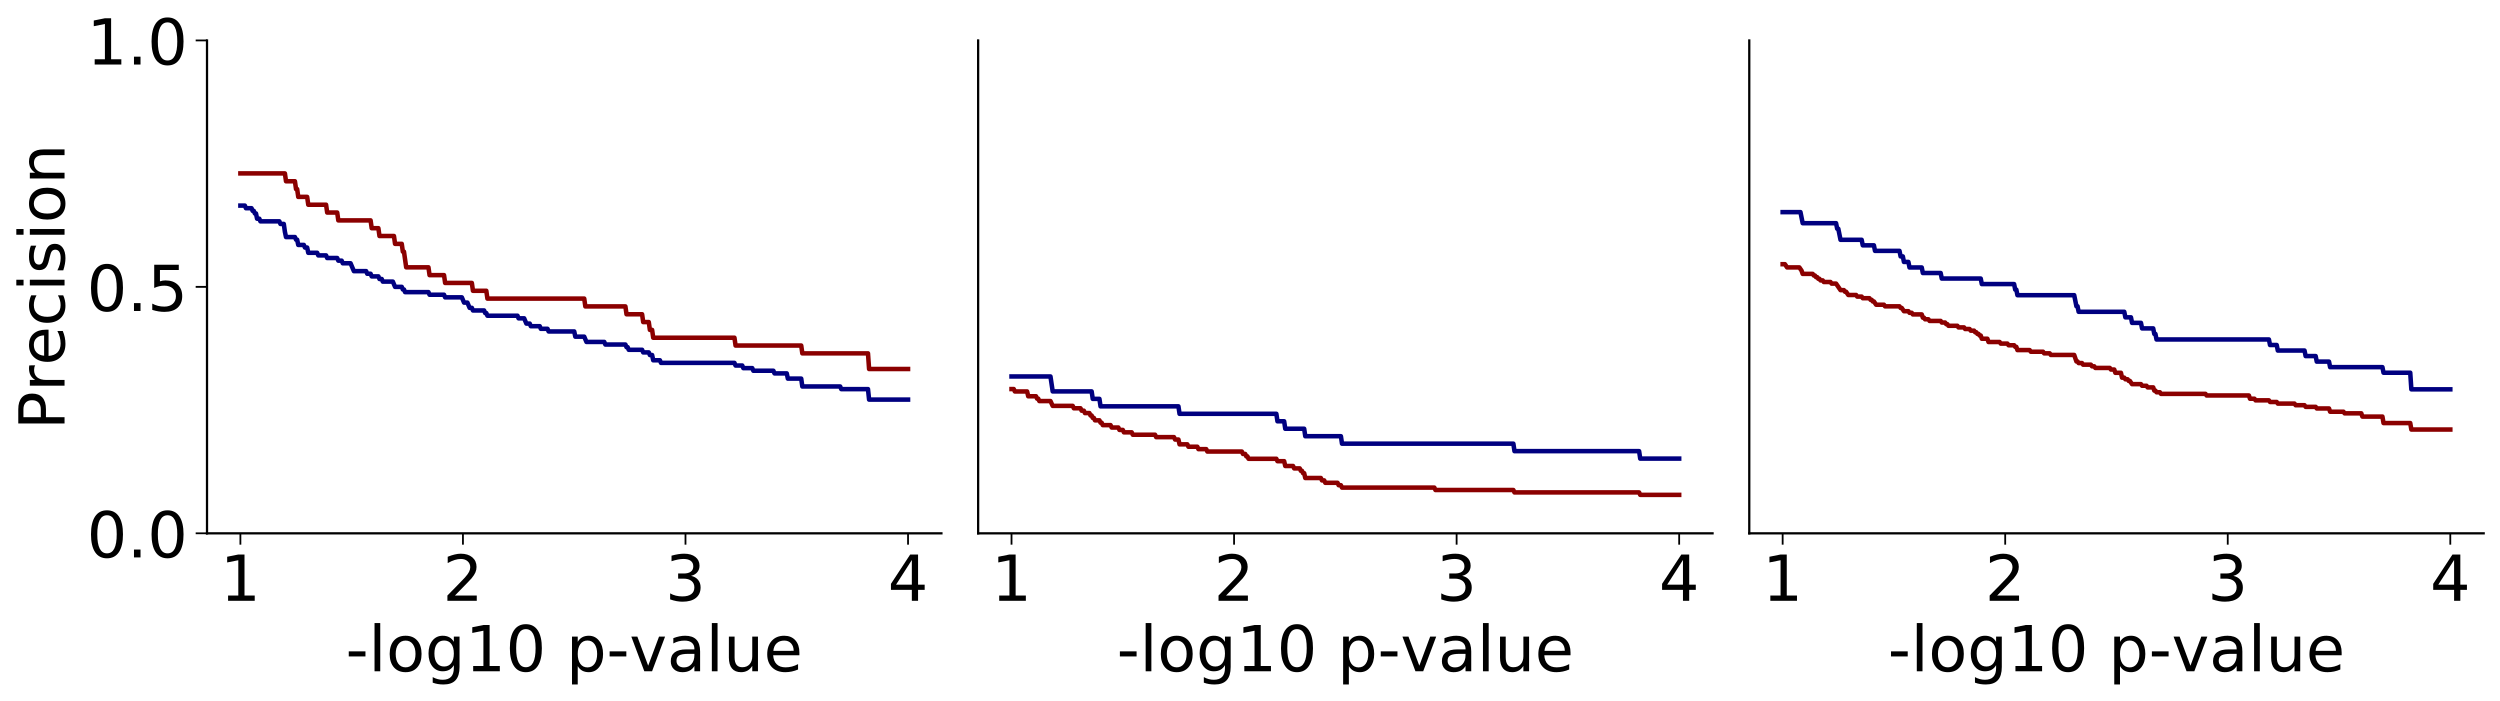 <?xml version="1.0" encoding="utf-8" standalone="no"?>
<!DOCTYPE svg PUBLIC "-//W3C//DTD SVG 1.1//EN"
  "http://www.w3.org/Graphics/SVG/1.1/DTD/svg11.dtd">
<!-- Created with matplotlib (https://matplotlib.org/) -->
<svg height="309.175pt" version="1.1" viewBox="0 0 1102.928 309.175" width="1102.928pt" xmlns="http://www.w3.org/2000/svg" xmlns:xlink="http://www.w3.org/1999/xlink">
 <defs>
  <style type="text/css">
*{stroke-linecap:butt;stroke-linejoin:round;}
  </style>
 </defs>
 <g id="figure_1">
  <g id="patch_1">
   <path d="M 0 309.175 
L 1102.928 309.175 
L 1102.928 0 
L 0 0 
z
" style="fill:none;"/>
  </g>
  <g id="axes_1">
   <g id="patch_2">
    <path d="M 91.328 235.278 
L 415.327 235.278 
L 415.327 17.838 
L 91.328 17.838 
z
" style="fill:none;"/>
   </g>
   <g id="matplotlib.axis_1">
    <g id="xtick_1">
     <g id="line2d_1">
      <defs>
       <path d="M 0 0 
L 0 5 
" id="m1e433bab50" style="stroke:#000000;stroke-width:0.8;"/>
      </defs>
      <g>
       <use style="stroke:#000000;stroke-width:0.8;" x="106.055" xlink:href="#m1e433bab50" y="235.278"/>
      </g>
     </g>
     <g id="text_1">
      <!-- 1 -->
      <defs>
       <path d="M 12.406 8.297 
L 28.516 8.297 
L 28.516 63.922 
L 10.984 60.406 
L 10.984 69.391 
L 28.422 72.906 
L 38.281 72.906 
L 38.281 8.297 
L 54.391 8.297 
L 54.391 0 
L 12.406 0 
z
" id="DejaVuSans-49"/>
      </defs>
      <g transform="translate(97.147 265.053)scale(0.28 -0.28)">
       <use xlink:href="#DejaVuSans-49"/>
      </g>
     </g>
    </g>
    <g id="xtick_2">
     <g id="line2d_2">
      <g>
       <use style="stroke:#000000;stroke-width:0.8;" x="204.237" xlink:href="#m1e433bab50" y="235.278"/>
      </g>
     </g>
     <g id="text_2">
      <!-- 2 -->
      <defs>
       <path d="M 19.188 8.297 
L 53.609 8.297 
L 53.609 0 
L 7.328 0 
L 7.328 8.297 
Q 12.938 14.109 22.625 23.891 
Q 32.328 33.688 34.812 36.531 
Q 39.547 41.844 41.422 45.531 
Q 43.312 49.219 43.312 52.781 
Q 43.312 58.594 39.234 62.25 
Q 35.156 65.922 28.609 65.922 
Q 23.969 65.922 18.812 64.312 
Q 13.672 62.703 7.812 59.422 
L 7.812 69.391 
Q 13.766 71.781 18.938 73 
Q 24.125 74.219 28.422 74.219 
Q 39.75 74.219 46.484 68.547 
Q 53.219 62.891 53.219 53.422 
Q 53.219 48.922 51.531 44.891 
Q 49.859 40.875 45.406 35.406 
Q 44.188 33.984 37.641 27.219 
Q 31.109 20.453 19.188 8.297 
z
" id="DejaVuSans-50"/>
      </defs>
      <g transform="translate(195.329 265.053)scale(0.28 -0.28)">
       <use xlink:href="#DejaVuSans-50"/>
      </g>
     </g>
    </g>
    <g id="xtick_3">
     <g id="line2d_3">
      <g>
       <use style="stroke:#000000;stroke-width:0.8;" x="302.418" xlink:href="#m1e433bab50" y="235.278"/>
      </g>
     </g>
     <g id="text_3">
      <!-- 3 -->
      <defs>
       <path d="M 40.578 39.312 
Q 47.656 37.797 51.625 33 
Q 55.609 28.219 55.609 21.188 
Q 55.609 10.406 48.188 4.484 
Q 40.766 -1.422 27.094 -1.422 
Q 22.516 -1.422 17.656 -0.516 
Q 12.797 0.391 7.625 2.203 
L 7.625 11.719 
Q 11.719 9.328 16.594 8.109 
Q 21.484 6.891 26.812 6.891 
Q 36.078 6.891 40.938 10.547 
Q 45.797 14.203 45.797 21.188 
Q 45.797 27.641 41.281 31.266 
Q 36.766 34.906 28.719 34.906 
L 20.219 34.906 
L 20.219 43.016 
L 29.109 43.016 
Q 36.375 43.016 40.234 45.922 
Q 44.094 48.828 44.094 54.297 
Q 44.094 59.906 40.109 62.906 
Q 36.141 65.922 28.719 65.922 
Q 24.656 65.922 20.016 65.031 
Q 15.375 64.156 9.812 62.312 
L 9.812 71.094 
Q 15.438 72.656 20.344 73.438 
Q 25.25 74.219 29.594 74.219 
Q 40.828 74.219 47.359 69.109 
Q 53.906 64.016 53.906 55.328 
Q 53.906 49.266 50.438 45.094 
Q 46.969 40.922 40.578 39.312 
z
" id="DejaVuSans-51"/>
      </defs>
      <g transform="translate(293.511 265.053)scale(0.28 -0.28)">
       <use xlink:href="#DejaVuSans-51"/>
      </g>
     </g>
    </g>
    <g id="xtick_4">
     <g id="line2d_4">
      <g>
       <use style="stroke:#000000;stroke-width:0.8;" x="400.6" xlink:href="#m1e433bab50" y="235.278"/>
      </g>
     </g>
     <g id="text_4">
      <!-- 4 -->
      <defs>
       <path d="M 37.797 64.312 
L 12.891 25.391 
L 37.797 25.391 
z
M 35.203 72.906 
L 47.609 72.906 
L 47.609 25.391 
L 58.016 25.391 
L 58.016 17.188 
L 47.609 17.188 
L 47.609 0 
L 37.797 0 
L 37.797 17.188 
L 4.891 17.188 
L 4.891 26.703 
z
" id="DejaVuSans-52"/>
      </defs>
      <g transform="translate(391.693 265.053)scale(0.28 -0.28)">
       <use xlink:href="#DejaVuSans-52"/>
      </g>
     </g>
    </g>
    <g id="text_5">
     <!-- -log10 p-value -->
     <defs>
      <path d="M 4.891 31.391 
L 31.203 31.391 
L 31.203 23.391 
L 4.891 23.391 
z
" id="DejaVuSans-45"/>
      <path d="M 9.422 75.984 
L 18.406 75.984 
L 18.406 0 
L 9.422 0 
z
" id="DejaVuSans-108"/>
      <path d="M 30.609 48.391 
Q 23.391 48.391 19.188 42.75 
Q 14.984 37.109 14.984 27.297 
Q 14.984 17.484 19.156 11.844 
Q 23.344 6.203 30.609 6.203 
Q 37.797 6.203 41.984 11.859 
Q 46.188 17.531 46.188 27.297 
Q 46.188 37.016 41.984 42.703 
Q 37.797 48.391 30.609 48.391 
z
M 30.609 56 
Q 42.328 56 49.016 48.375 
Q 55.719 40.766 55.719 27.297 
Q 55.719 13.875 49.016 6.219 
Q 42.328 -1.422 30.609 -1.422 
Q 18.844 -1.422 12.172 6.219 
Q 5.516 13.875 5.516 27.297 
Q 5.516 40.766 12.172 48.375 
Q 18.844 56 30.609 56 
z
" id="DejaVuSans-111"/>
      <path d="M 45.406 27.984 
Q 45.406 37.75 41.375 43.109 
Q 37.359 48.484 30.078 48.484 
Q 22.859 48.484 18.828 43.109 
Q 14.797 37.75 14.797 27.984 
Q 14.797 18.266 18.828 12.891 
Q 22.859 7.516 30.078 7.516 
Q 37.359 7.516 41.375 12.891 
Q 45.406 18.266 45.406 27.984 
z
M 54.391 6.781 
Q 54.391 -7.172 48.188 -13.984 
Q 42 -20.797 29.203 -20.797 
Q 24.469 -20.797 20.266 -20.094 
Q 16.062 -19.391 12.109 -17.922 
L 12.109 -9.188 
Q 16.062 -11.328 19.922 -12.344 
Q 23.781 -13.375 27.781 -13.375 
Q 36.625 -13.375 41.016 -8.766 
Q 45.406 -4.156 45.406 5.172 
L 45.406 9.625 
Q 42.625 4.781 38.281 2.391 
Q 33.938 0 27.875 0 
Q 17.828 0 11.672 7.656 
Q 5.516 15.328 5.516 27.984 
Q 5.516 40.672 11.672 48.328 
Q 17.828 56 27.875 56 
Q 33.938 56 38.281 53.609 
Q 42.625 51.219 45.406 46.391 
L 45.406 54.688 
L 54.391 54.688 
z
" id="DejaVuSans-103"/>
      <path d="M 31.781 66.406 
Q 24.172 66.406 20.328 58.906 
Q 16.5 51.422 16.5 36.375 
Q 16.5 21.391 20.328 13.891 
Q 24.172 6.391 31.781 6.391 
Q 39.453 6.391 43.281 13.891 
Q 47.125 21.391 47.125 36.375 
Q 47.125 51.422 43.281 58.906 
Q 39.453 66.406 31.781 66.406 
z
M 31.781 74.219 
Q 44.047 74.219 50.516 64.516 
Q 56.984 54.828 56.984 36.375 
Q 56.984 17.969 50.516 8.266 
Q 44.047 -1.422 31.781 -1.422 
Q 19.531 -1.422 13.062 8.266 
Q 6.594 17.969 6.594 36.375 
Q 6.594 54.828 13.062 64.516 
Q 19.531 74.219 31.781 74.219 
z
" id="DejaVuSans-48"/>
      <path id="DejaVuSans-32"/>
      <path d="M 18.109 8.203 
L 18.109 -20.797 
L 9.078 -20.797 
L 9.078 54.688 
L 18.109 54.688 
L 18.109 46.391 
Q 20.953 51.266 25.266 53.625 
Q 29.594 56 35.594 56 
Q 45.562 56 51.781 48.094 
Q 58.016 40.188 58.016 27.297 
Q 58.016 14.406 51.781 6.484 
Q 45.562 -1.422 35.594 -1.422 
Q 29.594 -1.422 25.266 0.953 
Q 20.953 3.328 18.109 8.203 
z
M 48.688 27.297 
Q 48.688 37.203 44.609 42.844 
Q 40.531 48.484 33.406 48.484 
Q 26.266 48.484 22.188 42.844 
Q 18.109 37.203 18.109 27.297 
Q 18.109 17.391 22.188 11.75 
Q 26.266 6.109 33.406 6.109 
Q 40.531 6.109 44.609 11.75 
Q 48.688 17.391 48.688 27.297 
z
" id="DejaVuSans-112"/>
      <path d="M 2.984 54.688 
L 12.5 54.688 
L 29.594 8.797 
L 46.688 54.688 
L 56.203 54.688 
L 35.688 0 
L 23.484 0 
z
" id="DejaVuSans-118"/>
      <path d="M 34.281 27.484 
Q 23.391 27.484 19.188 25 
Q 14.984 22.516 14.984 16.5 
Q 14.984 11.719 18.141 8.906 
Q 21.297 6.109 26.703 6.109 
Q 34.188 6.109 38.703 11.406 
Q 43.219 16.703 43.219 25.484 
L 43.219 27.484 
z
M 52.203 31.203 
L 52.203 0 
L 43.219 0 
L 43.219 8.297 
Q 40.141 3.328 35.547 0.953 
Q 30.953 -1.422 24.312 -1.422 
Q 15.922 -1.422 10.953 3.297 
Q 6 8.016 6 15.922 
Q 6 25.141 12.172 29.828 
Q 18.359 34.516 30.609 34.516 
L 43.219 34.516 
L 43.219 35.406 
Q 43.219 41.609 39.141 45 
Q 35.062 48.391 27.688 48.391 
Q 23 48.391 18.547 47.266 
Q 14.109 46.141 10.016 43.891 
L 10.016 52.203 
Q 14.938 54.109 19.578 55.047 
Q 24.219 56 28.609 56 
Q 40.484 56 46.344 49.844 
Q 52.203 43.703 52.203 31.203 
z
" id="DejaVuSans-97"/>
      <path d="M 8.5 21.578 
L 8.5 54.688 
L 17.484 54.688 
L 17.484 21.922 
Q 17.484 14.156 20.5 10.266 
Q 23.531 6.391 29.594 6.391 
Q 36.859 6.391 41.078 11.031 
Q 45.312 15.672 45.312 23.688 
L 45.312 54.688 
L 54.297 54.688 
L 54.297 0 
L 45.312 0 
L 45.312 8.406 
Q 42.047 3.422 37.719 1 
Q 33.406 -1.422 27.688 -1.422 
Q 18.266 -1.422 13.375 4.438 
Q 8.5 10.297 8.5 21.578 
z
M 31.109 56 
z
" id="DejaVuSans-117"/>
      <path d="M 56.203 29.594 
L 56.203 25.203 
L 14.891 25.203 
Q 15.484 15.922 20.484 11.062 
Q 25.484 6.203 34.422 6.203 
Q 39.594 6.203 44.453 7.469 
Q 49.312 8.734 54.109 11.281 
L 54.109 2.781 
Q 49.266 0.734 44.188 -0.344 
Q 39.109 -1.422 33.891 -1.422 
Q 20.797 -1.422 13.156 6.188 
Q 5.516 13.812 5.516 26.812 
Q 5.516 40.234 12.766 48.109 
Q 20.016 56 32.328 56 
Q 43.359 56 49.781 48.891 
Q 56.203 41.797 56.203 29.594 
z
M 47.219 32.234 
Q 47.125 39.594 43.094 43.984 
Q 39.062 48.391 32.422 48.391 
Q 24.906 48.391 20.391 44.141 
Q 15.875 39.891 15.188 32.172 
z
" id="DejaVuSans-101"/>
     </defs>
     <g transform="translate(152.493 296.152)scale(0.28 -0.28)">
      <use xlink:href="#DejaVuSans-45"/>
      <use x="36.084" xlink:href="#DejaVuSans-108"/>
      <use x="63.867" xlink:href="#DejaVuSans-111"/>
      <use x="125.049" xlink:href="#DejaVuSans-103"/>
      <use x="188.525" xlink:href="#DejaVuSans-49"/>
      <use x="252.148" xlink:href="#DejaVuSans-48"/>
      <use x="315.771" xlink:href="#DejaVuSans-32"/>
      <use x="347.559" xlink:href="#DejaVuSans-112"/>
      <use x="411.035" xlink:href="#DejaVuSans-45"/>
      <use x="447.088" xlink:href="#DejaVuSans-118"/>
      <use x="506.268" xlink:href="#DejaVuSans-97"/>
      <use x="567.547" xlink:href="#DejaVuSans-108"/>
      <use x="595.33" xlink:href="#DejaVuSans-117"/>
      <use x="658.709" xlink:href="#DejaVuSans-101"/>
     </g>
    </g>
   </g>
   <g id="matplotlib.axis_2">
    <g id="ytick_1">
     <g id="line2d_5">
      <defs>
       <path d="M 0 0 
L -5 0 
" id="mccdfa88df5" style="stroke:#000000;stroke-width:0.8;"/>
      </defs>
      <g>
       <use style="stroke:#000000;stroke-width:0.8;" x="91.328" xlink:href="#mccdfa88df5" y="235.278"/>
      </g>
     </g>
     <g id="text_6">
      <!-- 0.0 -->
      <defs>
       <path d="M 10.688 12.406 
L 21 12.406 
L 21 0 
L 10.688 0 
z
" id="DejaVuSans-46"/>
      </defs>
      <g transform="translate(38.299 245.916)scale(0.28 -0.28)">
       <use xlink:href="#DejaVuSans-48"/>
       <use x="63.623" xlink:href="#DejaVuSans-46"/>
       <use x="95.41" xlink:href="#DejaVuSans-48"/>
      </g>
     </g>
    </g>
    <g id="ytick_2">
     <g id="line2d_6">
      <g>
       <use style="stroke:#000000;stroke-width:0.8;" x="91.328" xlink:href="#mccdfa88df5" y="126.558"/>
      </g>
     </g>
     <g id="text_7">
      <!-- 0.5 -->
      <defs>
       <path d="M 10.797 72.906 
L 49.516 72.906 
L 49.516 64.594 
L 19.828 64.594 
L 19.828 46.734 
Q 21.969 47.469 24.109 47.828 
Q 26.266 48.188 28.422 48.188 
Q 40.625 48.188 47.75 41.5 
Q 54.891 34.812 54.891 23.391 
Q 54.891 11.625 47.562 5.094 
Q 40.234 -1.422 26.906 -1.422 
Q 22.312 -1.422 17.547 -0.641 
Q 12.797 0.141 7.719 1.703 
L 7.719 11.625 
Q 12.109 9.234 16.797 8.062 
Q 21.484 6.891 26.703 6.891 
Q 35.156 6.891 40.078 11.328 
Q 45.016 15.766 45.016 23.391 
Q 45.016 31 40.078 35.438 
Q 35.156 39.891 26.703 39.891 
Q 22.75 39.891 18.812 39.016 
Q 14.891 38.141 10.797 36.281 
z
" id="DejaVuSans-53"/>
      </defs>
      <g transform="translate(38.299 137.196)scale(0.28 -0.28)">
       <use xlink:href="#DejaVuSans-48"/>
       <use x="63.623" xlink:href="#DejaVuSans-46"/>
       <use x="95.41" xlink:href="#DejaVuSans-53"/>
      </g>
     </g>
    </g>
    <g id="ytick_3">
     <g id="line2d_7">
      <g>
       <use style="stroke:#000000;stroke-width:0.8;" x="91.328" xlink:href="#mccdfa88df5" y="17.838"/>
      </g>
     </g>
     <g id="text_8">
      <!-- 1.0 -->
      <g transform="translate(38.299 28.476)scale(0.28 -0.28)">
       <use xlink:href="#DejaVuSans-49"/>
       <use x="63.623" xlink:href="#DejaVuSans-46"/>
       <use x="95.41" xlink:href="#DejaVuSans-48"/>
      </g>
     </g>
    </g>
    <g id="text_9">
     <!-- Precision -->
     <defs>
      <path d="M 19.672 64.797 
L 19.672 37.406 
L 32.078 37.406 
Q 38.969 37.406 42.719 40.969 
Q 46.484 44.531 46.484 51.125 
Q 46.484 57.672 42.719 61.234 
Q 38.969 64.797 32.078 64.797 
z
M 9.812 72.906 
L 32.078 72.906 
Q 44.344 72.906 50.609 67.359 
Q 56.891 61.812 56.891 51.125 
Q 56.891 40.328 50.609 34.812 
Q 44.344 29.297 32.078 29.297 
L 19.672 29.297 
L 19.672 0 
L 9.812 0 
z
" id="DejaVuSans-80"/>
      <path d="M 41.109 46.297 
Q 39.594 47.172 37.812 47.578 
Q 36.031 48 33.891 48 
Q 26.266 48 22.188 43.047 
Q 18.109 38.094 18.109 28.812 
L 18.109 0 
L 9.078 0 
L 9.078 54.688 
L 18.109 54.688 
L 18.109 46.188 
Q 20.953 51.172 25.484 53.578 
Q 30.031 56 36.531 56 
Q 37.453 56 38.578 55.875 
Q 39.703 55.766 41.062 55.516 
z
" id="DejaVuSans-114"/>
      <path d="M 48.781 52.594 
L 48.781 44.188 
Q 44.969 46.297 41.141 47.344 
Q 37.312 48.391 33.406 48.391 
Q 24.656 48.391 19.812 42.844 
Q 14.984 37.312 14.984 27.297 
Q 14.984 17.281 19.812 11.734 
Q 24.656 6.203 33.406 6.203 
Q 37.312 6.203 41.141 7.25 
Q 44.969 8.297 48.781 10.406 
L 48.781 2.094 
Q 45.016 0.344 40.984 -0.531 
Q 36.969 -1.422 32.422 -1.422 
Q 20.062 -1.422 12.781 6.344 
Q 5.516 14.109 5.516 27.297 
Q 5.516 40.672 12.859 48.328 
Q 20.219 56 33.016 56 
Q 37.156 56 41.109 55.141 
Q 45.062 54.297 48.781 52.594 
z
" id="DejaVuSans-99"/>
      <path d="M 9.422 54.688 
L 18.406 54.688 
L 18.406 0 
L 9.422 0 
z
M 9.422 75.984 
L 18.406 75.984 
L 18.406 64.594 
L 9.422 64.594 
z
" id="DejaVuSans-105"/>
      <path d="M 44.281 53.078 
L 44.281 44.578 
Q 40.484 46.531 36.375 47.5 
Q 32.281 48.484 27.875 48.484 
Q 21.188 48.484 17.844 46.438 
Q 14.5 44.391 14.5 40.281 
Q 14.5 37.156 16.891 35.375 
Q 19.281 33.594 26.516 31.984 
L 29.594 31.297 
Q 39.156 29.25 43.188 25.516 
Q 47.219 21.781 47.219 15.094 
Q 47.219 7.469 41.188 3.016 
Q 35.156 -1.422 24.609 -1.422 
Q 20.219 -1.422 15.453 -0.562 
Q 10.688 0.297 5.422 2 
L 5.422 11.281 
Q 10.406 8.688 15.234 7.391 
Q 20.062 6.109 24.812 6.109 
Q 31.156 6.109 34.562 8.281 
Q 37.984 10.453 37.984 14.406 
Q 37.984 18.062 35.516 20.016 
Q 33.062 21.969 24.703 23.781 
L 21.578 24.516 
Q 13.234 26.266 9.516 29.906 
Q 5.812 33.547 5.812 39.891 
Q 5.812 47.609 11.281 51.797 
Q 16.75 56 26.812 56 
Q 31.781 56 36.172 55.266 
Q 40.578 54.547 44.281 53.078 
z
" id="DejaVuSans-115"/>
      <path d="M 54.891 33.016 
L 54.891 0 
L 45.906 0 
L 45.906 32.719 
Q 45.906 40.484 42.875 44.328 
Q 39.844 48.188 33.797 48.188 
Q 26.516 48.188 22.312 43.547 
Q 18.109 38.922 18.109 30.906 
L 18.109 0 
L 9.078 0 
L 9.078 54.688 
L 18.109 54.688 
L 18.109 46.188 
Q 21.344 51.125 25.703 53.562 
Q 30.078 56 35.797 56 
Q 45.219 56 50.047 50.172 
Q 54.891 44.344 54.891 33.016 
z
" id="DejaVuSans-110"/>
     </defs>
     <g transform="translate(28.476 189.571)rotate(-90)scale(0.28 -0.28)">
      <use xlink:href="#DejaVuSans-80"/>
      <use x="60.287" xlink:href="#DejaVuSans-114"/>
      <use x="101.369" xlink:href="#DejaVuSans-101"/>
      <use x="162.893" xlink:href="#DejaVuSans-99"/>
      <use x="217.873" xlink:href="#DejaVuSans-105"/>
      <use x="245.656" xlink:href="#DejaVuSans-115"/>
      <use x="297.756" xlink:href="#DejaVuSans-105"/>
      <use x="325.539" xlink:href="#DejaVuSans-111"/>
      <use x="386.721" xlink:href="#DejaVuSans-110"/>
     </g>
    </g>
   </g>
   <g id="line2d_8">
    <path clip-path="url(#pb86647616e)" d="M 106.055 76.512 
L 125.691 76.512 
L 126.182 79.964 
L 130.109 79.964 
L 130.6 83.415 
L 131.091 83.415 
L 131.582 86.866 
L 135.509 86.866 
L 136 90.318 
L 143.855 90.318 
L 144.346 93.769 
L 148.764 93.769 
L 149.255 97.221 
L 163.491 97.221 
L 163.982 100.672 
L 166.928 100.672 
L 167.418 104.124 
L 173.8 104.124 
L 174.291 107.575 
L 177.237 107.575 
L 177.727 111.026 
L 178.218 111.026 
L 179.2 117.929 
L 189.018 117.929 
L 189.509 121.381 
L 195.891 121.381 
L 196.382 124.832 
L 208.164 124.832 
L 208.655 128.284 
L 214.546 128.284 
L 215.037 131.735 
L 257.746 131.735 
L 258.237 135.186 
L 275.909 135.186 
L 276.4 138.638 
L 283.273 138.638 
L 283.764 142.089 
L 286.218 142.089 
L 286.709 145.541 
L 287.691 145.541 
L 288.182 148.992 
L 324.018 148.992 
L 324.509 152.444 
L 353.473 152.444 
L 353.964 155.895 
L 382.928 155.895 
L 383.418 162.798 
L 400.6 162.798 
L 400.6 162.798 
" style="fill:none;stroke:#8b0000;stroke-linecap:square;stroke-width:2;"/>
   </g>
   <g id="line2d_9">
    <path clip-path="url(#pb86647616e)" d="M 106.055 90.703 
L 108.018 90.703 
L 108.509 91.86 
L 110.964 91.86 
L 111.455 93.017 
L 111.946 93.017 
L 112.437 94.173 
L 112.927 94.173 
L 113.418 96.486 
L 114.4 96.486 
L 114.891 97.643 
L 123.237 97.643 
L 123.728 98.8 
L 125.2 98.8 
L 125.691 102.269 
L 126.182 104.582 
L 130.109 104.582 
L 130.6 105.739 
L 131.091 105.739 
L 131.582 108.052 
L 134.037 108.052 
L 134.528 109.209 
L 135.509 109.209 
L 136 111.522 
L 139.928 111.522 
L 140.418 112.679 
L 143.855 112.679 
L 144.346 113.835 
L 148.764 113.835 
L 149.255 114.992 
L 150.727 114.992 
L 151.218 116.148 
L 154.655 116.148 
L 156.127 119.618 
L 161.528 119.618 
L 162.018 120.775 
L 163.491 120.775 
L 163.982 121.931 
L 166.928 121.931 
L 167.418 123.088 
L 168.4 123.088 
L 168.891 124.245 
L 173.309 124.245 
L 174.291 126.558 
L 177.237 126.558 
L 177.727 127.714 
L 178.218 127.714 
L 178.709 128.871 
L 189.018 128.871 
L 189.509 130.028 
L 195.891 130.028 
L 196.382 131.184 
L 203.746 131.184 
L 204.727 133.497 
L 206.2 133.497 
L 207.182 135.811 
L 208.164 135.811 
L 208.655 136.967 
L 213.564 136.967 
L 214.055 138.124 
L 214.546 138.124 
L 215.037 139.28 
L 228.291 139.28 
L 228.782 140.437 
L 231.237 140.437 
L 232.218 142.75 
L 233.691 142.75 
L 234.182 143.907 
L 238.109 143.907 
L 238.6 145.063 
L 241.546 145.063 
L 242.037 146.22 
L 253.327 146.22 
L 253.818 148.533 
L 257.746 148.533 
L 258.728 150.846 
L 266.582 150.846 
L 267.073 152.003 
L 275.909 152.003 
L 276.4 153.16 
L 276.891 153.16 
L 277.382 154.316 
L 283.273 154.316 
L 283.764 155.473 
L 286.218 155.473 
L 286.709 156.629 
L 287.691 156.629 
L 288.182 158.942 
L 291.127 158.942 
L 291.618 160.099 
L 324.018 160.099 
L 324.509 161.256 
L 327.455 161.256 
L 327.946 162.412 
L 331.873 162.412 
L 332.364 163.569 
L 341.2 163.569 
L 341.691 164.725 
L 347.091 164.725 
L 347.582 167.039 
L 353.473 167.039 
L 353.964 170.508 
L 370.655 170.508 
L 371.146 171.665 
L 382.928 171.665 
L 383.418 176.291 
L 400.6 176.291 
L 400.6 176.291 
" style="fill:none;stroke:#000080;stroke-linecap:square;stroke-width:2;"/>
   </g>
   <g id="patch_3">
    <path d="M 91.328 235.278 
L 91.328 17.838 
" style="fill:none;stroke:#000000;stroke-linecap:square;stroke-linejoin:miter;"/>
   </g>
   <g id="patch_4">
    <path d="M 91.328 235.278 
L 415.327 235.278 
" style="fill:none;stroke:#000000;stroke-linecap:square;stroke-linejoin:miter;"/>
   </g>
  </g>
  <g id="axes_2">
   <g id="patch_5">
    <path d="M 431.527 235.278 
L 755.528 235.278 
L 755.528 17.838 
L 431.527 17.838 
z
" style="fill:none;"/>
   </g>
   <g id="matplotlib.axis_3">
    <g id="xtick_5">
     <g id="line2d_10">
      <g>
       <use style="stroke:#000000;stroke-width:0.8;" x="446.255" xlink:href="#m1e433bab50" y="235.278"/>
      </g>
     </g>
     <g id="text_10">
      <!-- 1 -->
      <g transform="translate(437.347 265.053)scale(0.28 -0.28)">
       <use xlink:href="#DejaVuSans-49"/>
      </g>
     </g>
    </g>
    <g id="xtick_6">
     <g id="line2d_11">
      <g>
       <use style="stroke:#000000;stroke-width:0.8;" x="544.437" xlink:href="#m1e433bab50" y="235.278"/>
      </g>
     </g>
     <g id="text_11">
      <!-- 2 -->
      <g transform="translate(535.529 265.053)scale(0.28 -0.28)">
       <use xlink:href="#DejaVuSans-50"/>
      </g>
     </g>
    </g>
    <g id="xtick_7">
     <g id="line2d_12">
      <g>
       <use style="stroke:#000000;stroke-width:0.8;" x="642.618" xlink:href="#m1e433bab50" y="235.278"/>
      </g>
     </g>
     <g id="text_12">
      <!-- 3 -->
      <g transform="translate(633.711 265.053)scale(0.28 -0.28)">
       <use xlink:href="#DejaVuSans-51"/>
      </g>
     </g>
    </g>
    <g id="xtick_8">
     <g id="line2d_13">
      <g>
       <use style="stroke:#000000;stroke-width:0.8;" x="740.8" xlink:href="#m1e433bab50" y="235.278"/>
      </g>
     </g>
     <g id="text_13">
      <!-- 4 -->
      <g transform="translate(731.893 265.053)scale(0.28 -0.28)">
       <use xlink:href="#DejaVuSans-52"/>
      </g>
     </g>
    </g>
    <g id="text_14">
     <!-- -log10 p-value -->
     <g transform="translate(492.692 296.152)scale(0.28 -0.28)">
      <use xlink:href="#DejaVuSans-45"/>
      <use x="36.084" xlink:href="#DejaVuSans-108"/>
      <use x="63.867" xlink:href="#DejaVuSans-111"/>
      <use x="125.049" xlink:href="#DejaVuSans-103"/>
      <use x="188.525" xlink:href="#DejaVuSans-49"/>
      <use x="252.148" xlink:href="#DejaVuSans-48"/>
      <use x="315.771" xlink:href="#DejaVuSans-32"/>
      <use x="347.559" xlink:href="#DejaVuSans-112"/>
      <use x="411.035" xlink:href="#DejaVuSans-45"/>
      <use x="447.088" xlink:href="#DejaVuSans-118"/>
      <use x="506.268" xlink:href="#DejaVuSans-97"/>
      <use x="567.547" xlink:href="#DejaVuSans-108"/>
      <use x="595.33" xlink:href="#DejaVuSans-117"/>
      <use x="658.709" xlink:href="#DejaVuSans-101"/>
     </g>
    </g>
   </g>
   <g id="matplotlib.axis_4">
    <g id="ytick_4"/>
    <g id="ytick_5"/>
    <g id="ytick_6"/>
   </g>
   <g id="line2d_14">
    <path clip-path="url(#pd3a0972293)" d="M 446.255 171.637 
L 447.237 171.637 
L 447.728 172.698 
L 453.127 172.698 
L 453.618 174.819 
L 457.055 174.819 
L 457.546 175.88 
L 458.037 175.88 
L 458.527 176.94 
L 463.437 176.94 
L 464.418 179.062 
L 473.255 179.062 
L 473.746 180.122 
L 476.691 180.122 
L 477.182 181.183 
L 478.164 181.183 
L 478.655 182.244 
L 480.618 182.244 
L 481.109 183.304 
L 481.6 183.304 
L 482.091 184.365 
L 482.582 184.365 
L 483.073 185.426 
L 485.037 185.426 
L 485.527 186.486 
L 486.018 186.486 
L 486.509 187.547 
L 489.946 187.547 
L 490.437 188.608 
L 493.382 188.608 
L 493.873 189.668 
L 495.346 189.668 
L 495.837 190.729 
L 499.273 190.729 
L 499.764 191.79 
L 509.582 191.79 
L 510.073 192.85 
L 517.928 192.85 
L 518.418 193.911 
L 519.891 193.911 
L 520.382 196.033 
L 523.818 196.033 
L 524.309 197.093 
L 528.237 197.093 
L 528.727 198.154 
L 532.164 198.154 
L 532.655 199.215 
L 547.873 199.215 
L 548.364 200.275 
L 549.346 200.275 
L 549.837 201.336 
L 550.327 201.336 
L 550.818 202.397 
L 563.091 202.397 
L 563.582 203.457 
L 566.528 203.457 
L 567.018 205.579 
L 570.455 205.579 
L 570.946 206.639 
L 573.4 206.639 
L 573.891 207.7 
L 574.382 207.7 
L 574.873 208.761 
L 575.364 208.761 
L 575.855 210.882 
L 582.727 210.882 
L 583.218 211.943 
L 584.2 211.943 
L 584.691 213.003 
L 590.091 213.003 
L 590.582 214.064 
L 591.564 214.064 
L 592.055 215.125 
L 632.8 215.125 
L 633.291 216.186 
L 667.655 216.186 
L 668.146 217.246 
L 723.128 217.246 
L 723.618 218.307 
L 740.8 218.307 
L 740.8 218.307 
" style="fill:none;stroke:#8b0000;stroke-linecap:square;stroke-width:2;"/>
   </g>
   <g id="line2d_15">
    <path clip-path="url(#pd3a0972293)" d="M 446.255 166.092 
L 463.437 166.092 
L 464.418 172.681 
L 481.6 172.681 
L 482.091 175.976 
L 485.037 175.976 
L 485.527 179.271 
L 519.891 179.271 
L 520.382 182.565 
L 563.091 182.565 
L 563.582 185.86 
L 566.528 185.86 
L 567.018 189.154 
L 575.364 189.154 
L 575.855 192.449 
L 591.564 192.449 
L 592.055 195.743 
L 667.655 195.743 
L 668.146 199.038 
L 723.128 199.038 
L 723.618 202.332 
L 740.8 202.332 
L 740.8 202.332 
" style="fill:none;stroke:#000080;stroke-linecap:square;stroke-width:2;"/>
   </g>
   <g id="patch_6">
    <path d="M 431.527 235.278 
L 431.527 17.838 
" style="fill:none;stroke:#000000;stroke-linecap:square;stroke-linejoin:miter;"/>
   </g>
   <g id="patch_7">
    <path d="M 431.527 235.278 
L 755.528 235.278 
" style="fill:none;stroke:#000000;stroke-linecap:square;stroke-linejoin:miter;"/>
   </g>
  </g>
  <g id="axes_3">
   <g id="patch_8">
    <path d="M 771.727 235.278 
L 1095.727 235.278 
L 1095.727 17.838 
L 771.727 17.838 
z
" style="fill:none;"/>
   </g>
   <g id="matplotlib.axis_5">
    <g id="xtick_9">
     <g id="line2d_16">
      <g>
       <use style="stroke:#000000;stroke-width:0.8;" x="786.455" xlink:href="#m1e433bab50" y="235.278"/>
      </g>
     </g>
     <g id="text_15">
      <!-- 1 -->
      <g transform="translate(777.547 265.053)scale(0.28 -0.28)">
       <use xlink:href="#DejaVuSans-49"/>
      </g>
     </g>
    </g>
    <g id="xtick_10">
     <g id="line2d_17">
      <g>
       <use style="stroke:#000000;stroke-width:0.8;" x="884.637" xlink:href="#m1e433bab50" y="235.278"/>
      </g>
     </g>
     <g id="text_16">
      <!-- 2 -->
      <g transform="translate(875.729 265.053)scale(0.28 -0.28)">
       <use xlink:href="#DejaVuSans-50"/>
      </g>
     </g>
    </g>
    <g id="xtick_11">
     <g id="line2d_18">
      <g>
       <use style="stroke:#000000;stroke-width:0.8;" x="982.818" xlink:href="#m1e433bab50" y="235.278"/>
      </g>
     </g>
     <g id="text_17">
      <!-- 3 -->
      <g transform="translate(973.911 265.053)scale(0.28 -0.28)">
       <use xlink:href="#DejaVuSans-51"/>
      </g>
     </g>
    </g>
    <g id="xtick_12">
     <g id="line2d_19">
      <g>
       <use style="stroke:#000000;stroke-width:0.8;" x="1081" xlink:href="#m1e433bab50" y="235.278"/>
      </g>
     </g>
     <g id="text_18">
      <!-- 4 -->
      <g transform="translate(1072.093 265.053)scale(0.28 -0.28)">
       <use xlink:href="#DejaVuSans-52"/>
      </g>
     </g>
    </g>
    <g id="text_19">
     <!-- -log10 p-value -->
     <g transform="translate(832.893 296.152)scale(0.28 -0.28)">
      <use xlink:href="#DejaVuSans-45"/>
      <use x="36.084" xlink:href="#DejaVuSans-108"/>
      <use x="63.867" xlink:href="#DejaVuSans-111"/>
      <use x="125.049" xlink:href="#DejaVuSans-103"/>
      <use x="188.525" xlink:href="#DejaVuSans-49"/>
      <use x="252.148" xlink:href="#DejaVuSans-48"/>
      <use x="315.771" xlink:href="#DejaVuSans-32"/>
      <use x="347.559" xlink:href="#DejaVuSans-112"/>
      <use x="411.035" xlink:href="#DejaVuSans-45"/>
      <use x="447.088" xlink:href="#DejaVuSans-118"/>
      <use x="506.268" xlink:href="#DejaVuSans-97"/>
      <use x="567.547" xlink:href="#DejaVuSans-108"/>
      <use x="595.33" xlink:href="#DejaVuSans-117"/>
      <use x="658.709" xlink:href="#DejaVuSans-101"/>
     </g>
    </g>
   </g>
   <g id="matplotlib.axis_6">
    <g id="ytick_7"/>
    <g id="ytick_8"/>
    <g id="ytick_9"/>
   </g>
   <g id="line2d_20">
    <path clip-path="url(#pc2d33cb1cb)" d="M 786.455 116.544 
L 787.437 116.544 
L 788.418 117.975 
L 793.818 117.975 
L 794.8 119.405 
L 795.291 120.836 
L 799.709 120.836 
L 800.2 121.551 
L 800.691 121.551 
L 801.182 122.266 
L 801.673 122.266 
L 802.164 122.981 
L 802.655 122.981 
L 803.146 123.697 
L 804.128 123.697 
L 804.618 124.412 
L 807.564 124.412 
L 808.055 125.127 
L 810.018 125.127 
L 811.982 127.988 
L 813.455 127.988 
L 813.946 128.704 
L 814.437 128.704 
L 815.418 130.134 
L 818.855 130.134 
L 819.346 130.849 
L 821.309 130.849 
L 821.8 131.565 
L 824.746 131.565 
L 825.237 132.28 
L 825.727 132.28 
L 826.218 132.995 
L 826.709 132.995 
L 827.691 134.426 
L 831.128 134.426 
L 831.618 135.141 
L 838 135.141 
L 838.491 135.856 
L 838.982 135.856 
L 839.964 137.287 
L 841.928 137.287 
L 842.418 138.002 
L 843.4 138.002 
L 843.891 138.717 
L 847.818 138.717 
L 848.309 140.148 
L 848.8 140.148 
L 849.291 140.863 
L 850.764 140.863 
L 851.255 141.578 
L 856.164 141.578 
L 856.655 142.294 
L 858.128 142.294 
L 858.618 143.009 
L 859.109 143.009 
L 859.6 143.724 
L 863.528 143.724 
L 864.018 144.439 
L 866.473 144.439 
L 866.964 145.155 
L 868.928 145.155 
L 869.418 145.87 
L 870.891 145.87 
L 871.382 146.585 
L 871.873 146.585 
L 872.364 147.3 
L 872.855 147.3 
L 873.346 148.016 
L 873.837 148.016 
L 874.327 149.446 
L 876.782 149.446 
L 877.273 150.877 
L 882.182 150.877 
L 882.673 151.592 
L 885.618 151.592 
L 886.109 152.307 
L 888.564 152.307 
L 889.055 153.023 
L 889.546 153.023 
L 890.037 154.453 
L 895.437 154.453 
L 895.928 155.168 
L 901.327 155.168 
L 901.818 155.884 
L 904.273 155.884 
L 904.764 156.599 
L 915.073 156.599 
L 916.055 159.46 
L 916.546 159.46 
L 917.037 160.175 
L 918.509 160.175 
L 919 160.89 
L 922.437 160.89 
L 922.928 161.606 
L 923.909 161.606 
L 924.4 162.321 
L 930.782 162.321 
L 931.273 163.036 
L 932.746 163.036 
L 933.237 164.467 
L 935.691 164.467 
L 936.182 166.613 
L 937.164 166.613 
L 937.655 167.328 
L 938.637 167.328 
L 939.128 168.043 
L 939.618 168.043 
L 940.6 169.474 
L 944.528 169.474 
L 945.018 170.189 
L 946.982 170.189 
L 947.473 170.904 
L 949.928 170.904 
L 950.418 172.335 
L 950.909 172.335 
L 951.4 173.05 
L 952.873 173.05 
L 953.364 173.765 
L 973 173.765 
L 973.491 174.48 
L 992.146 174.48 
L 992.637 175.911 
L 994.6 175.911 
L 995.091 176.626 
L 1000.982 176.626 
L 1001.473 177.341 
L 1004.418 177.341 
L 1004.909 178.057 
L 1012.273 178.057 
L 1012.764 178.772 
L 1016.691 178.772 
L 1017.182 179.487 
L 1021.6 179.487 
L 1022.091 180.203 
L 1027.491 180.203 
L 1027.982 181.633 
L 1033.873 181.633 
L 1034.364 182.348 
L 1041.727 182.348 
L 1042.218 183.779 
L 1051.055 183.779 
L 1051.546 186.64 
L 1063.328 186.64 
L 1063.818 189.501 
L 1081 189.501 
L 1081 189.501 
" style="fill:none;stroke:#8b0000;stroke-linecap:square;stroke-width:2;"/>
   </g>
   <g id="line2d_21">
    <path clip-path="url(#pc2d33cb1cb)" d="M 786.455 93.575 
L 794.309 93.575 
L 795.291 98.462 
L 810.018 98.462 
L 810.509 100.905 
L 811 100.905 
L 811.982 105.791 
L 821.309 105.791 
L 821.8 108.234 
L 826.709 108.234 
L 827.2 110.677 
L 838 110.677 
L 838.491 113.121 
L 839.473 113.121 
L 839.964 115.564 
L 841.928 115.564 
L 842.418 118.007 
L 847.818 118.007 
L 848.309 120.45 
L 856.164 120.45 
L 856.655 122.893 
L 873.837 122.893 
L 874.327 125.336 
L 888.564 125.336 
L 889.055 127.779 
L 889.546 127.779 
L 890.037 130.223 
L 915.073 130.223 
L 916.055 135.109 
L 916.546 135.109 
L 917.037 137.552 
L 937.164 137.552 
L 937.655 139.995 
L 940.109 139.995 
L 940.6 142.438 
L 944.528 142.438 
L 945.018 144.881 
L 949.928 144.881 
L 950.418 147.325 
L 950.909 147.325 
L 951.4 149.768 
L 1000.982 149.768 
L 1001.473 152.211 
L 1004.418 152.211 
L 1004.909 154.654 
L 1016.691 154.654 
L 1017.182 157.097 
L 1021.6 157.097 
L 1022.091 159.54 
L 1027.491 159.54 
L 1027.982 161.983 
L 1051.055 161.983 
L 1051.546 164.427 
L 1063.328 164.427 
L 1063.818 171.756 
L 1081 171.756 
L 1081 171.756 
" style="fill:none;stroke:#000080;stroke-linecap:square;stroke-width:2;"/>
   </g>
   <g id="patch_9">
    <path d="M 771.727 235.278 
L 771.727 17.838 
" style="fill:none;stroke:#000000;stroke-linecap:square;stroke-linejoin:miter;"/>
   </g>
   <g id="patch_10">
    <path d="M 771.727 235.278 
L 1095.727 235.278 
" style="fill:none;stroke:#000000;stroke-linecap:square;stroke-linejoin:miter;"/>
   </g>
  </g>
 </g>
 <defs>
  <clipPath id="pb86647616e">
   <rect height="217.44" width="324" x="91.328" y="17.838"/>
  </clipPath>
  <clipPath id="pd3a0972293">
   <rect height="217.44" width="324" x="431.527" y="17.838"/>
  </clipPath>
  <clipPath id="pc2d33cb1cb">
   <rect height="217.44" width="324" x="771.727" y="17.838"/>
  </clipPath>
 </defs>
</svg>
